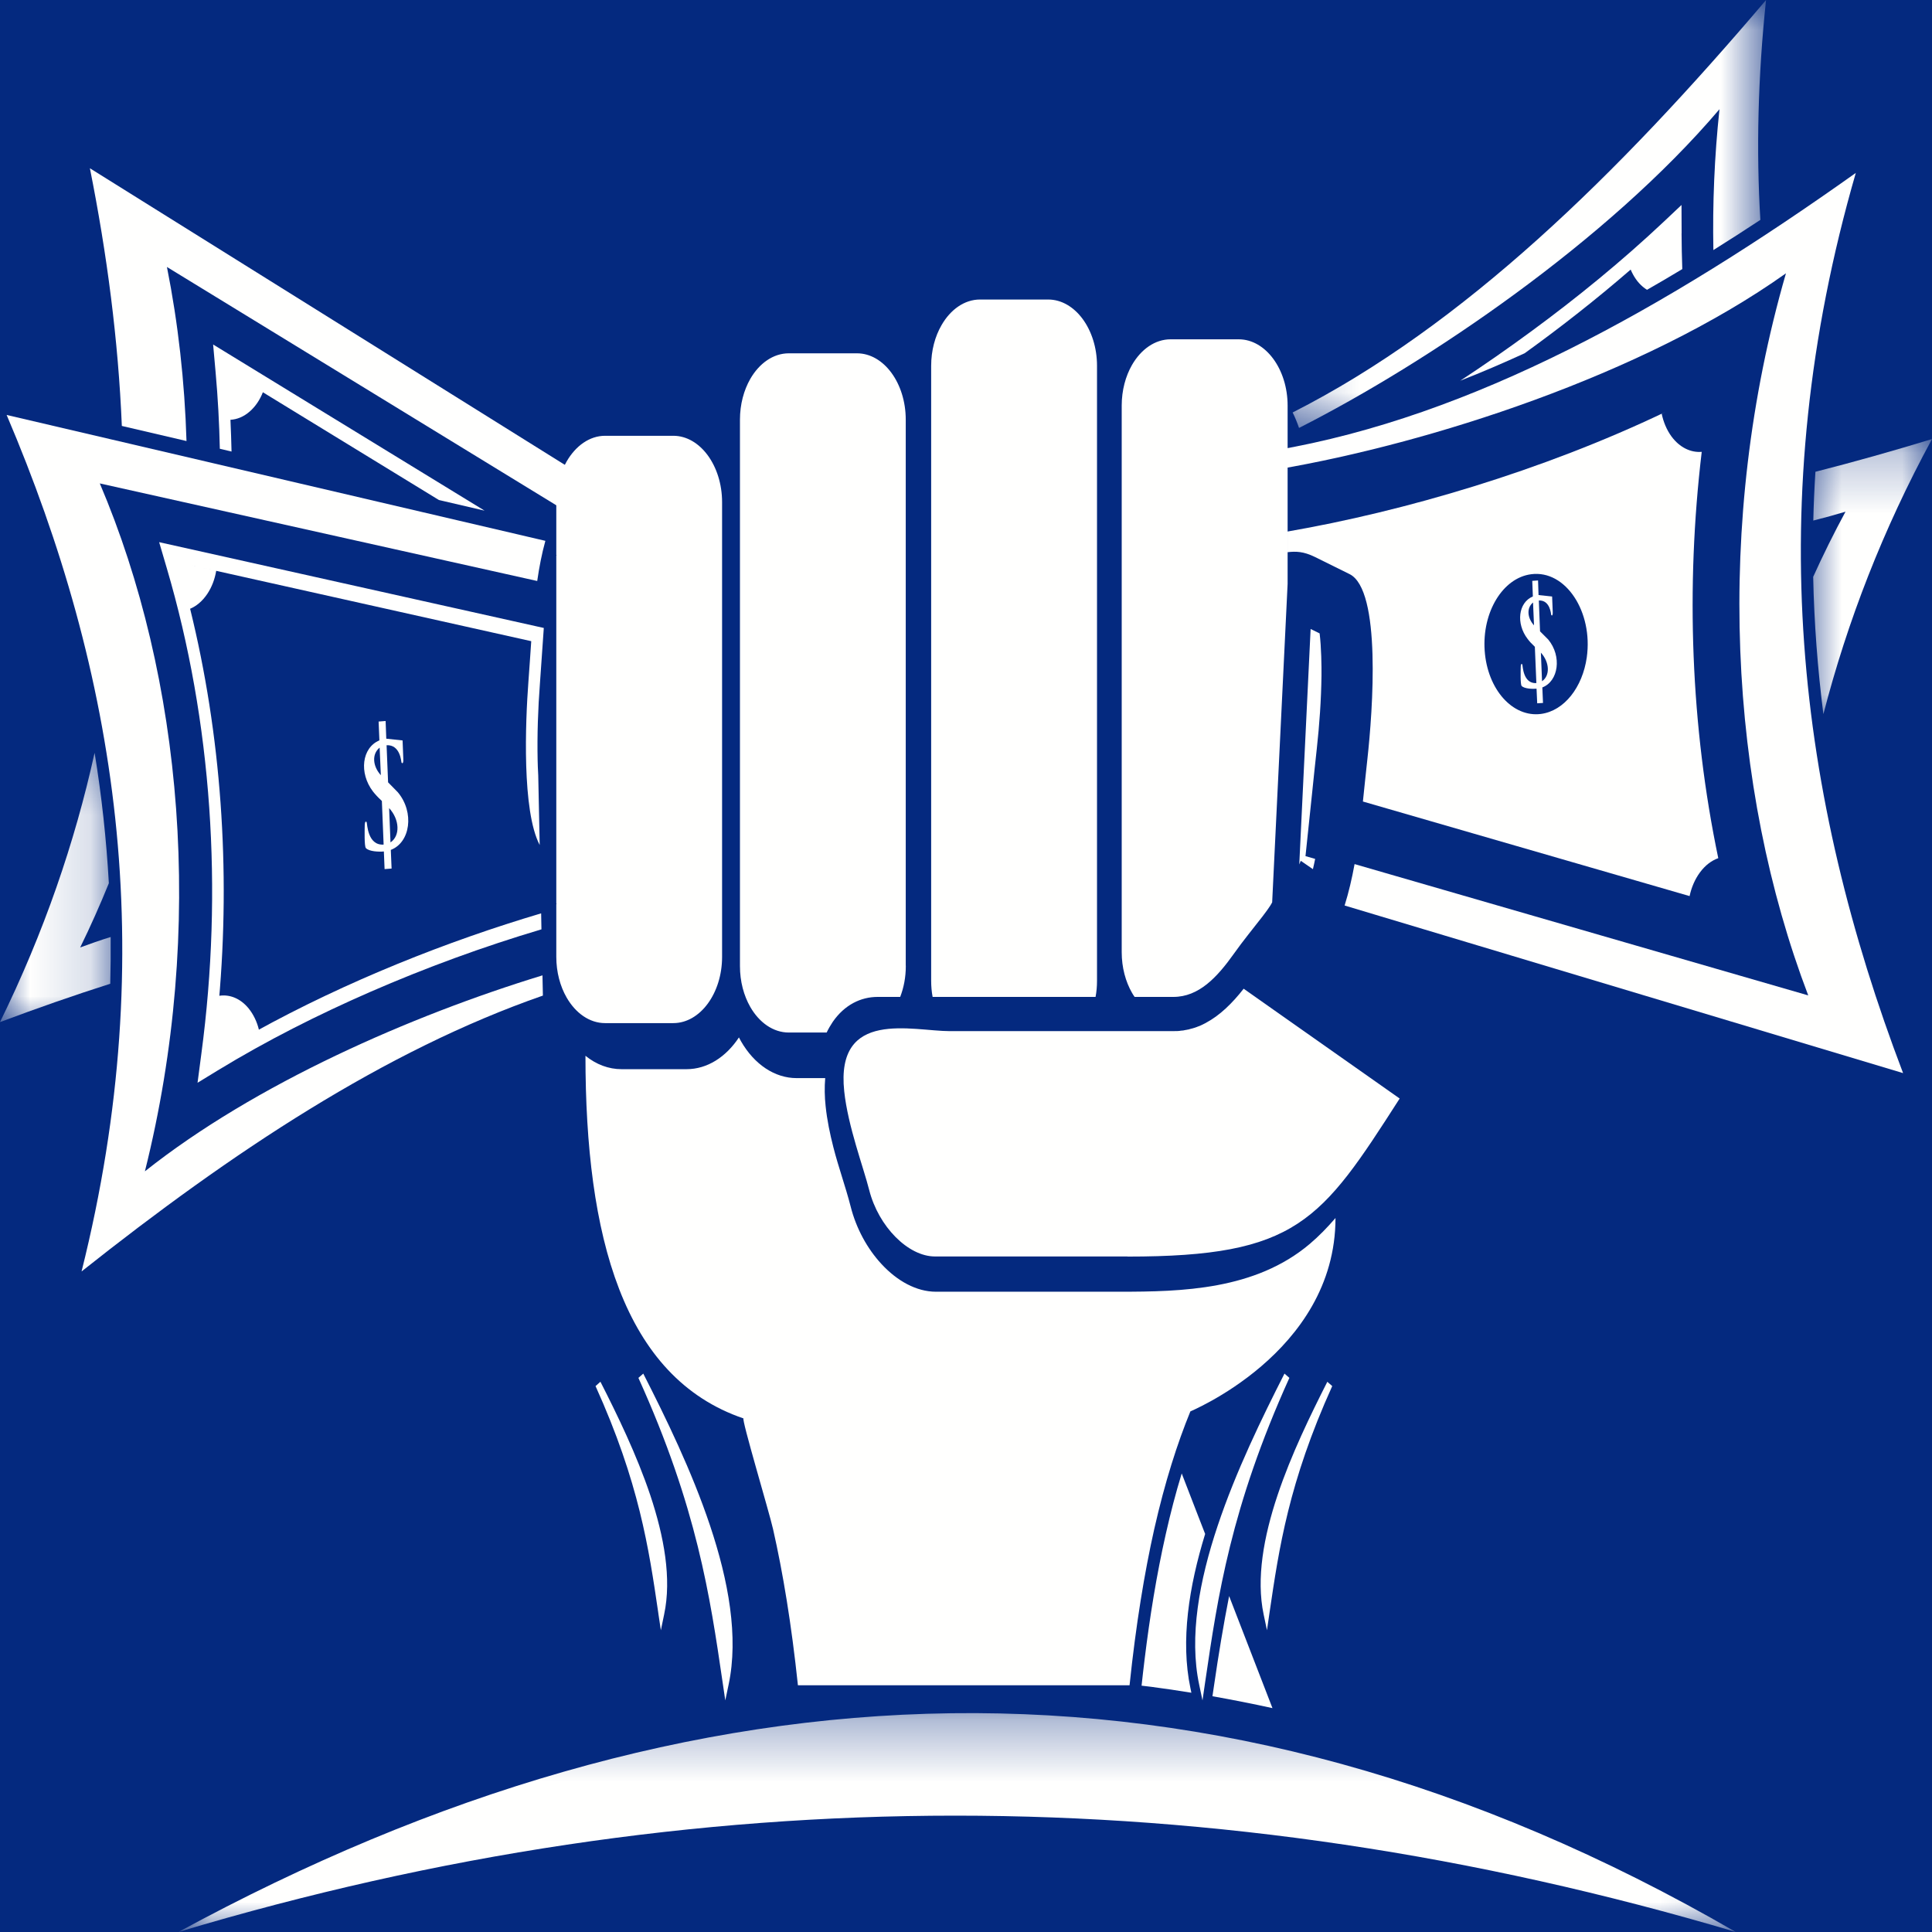 <svg xmlns="http://www.w3.org/2000/svg" width="32" height="32" viewBox="0 0 32 32" fill="none">
<rect x="0" y="0" width="32" height="32" fill="#808080" stroke="none"/>
<g clip-path="url(#clip0_5133_18181)">
<rect width="32" height="32" fill="#04297F"/>
<mask id="mask0_5133_18181" style="mask-type:luminance" maskUnits="userSpaceOnUse" x="21" y="0" width="9" height="8">
<path d="M21.232 0H29.271V7.251H21.232V0Z" fill="white"/>
</mask>
<g mask="url(#mask0_5133_18181)">
<path fill-rule="evenodd" clip-rule="evenodd" d="M28.48 1.809C28.396 2.596 28.364 3.377 28.379 4.142C28.64 3.979 28.899 3.812 29.157 3.642C29.088 2.491 29.116 1.281 29.251 0.001C26.795 2.892 24.239 5.397 21.41 6.832C21.45 6.912 21.485 6.997 21.516 7.088C23.653 6.003 26.624 3.993 28.48 1.809Z" fill="#FFFFFE"/>
</g>
<mask id="mask1_5133_18181" style="mask-type:luminance" maskUnits="userSpaceOnUse" x="29" y="7" width="3" height="6">
<path d="M29.89 7.251H32V12.023H29.89V7.251Z" fill="white"/>
</mask>
<g mask="url(#mask1_5133_18181)">
<path fill-rule="evenodd" clip-rule="evenodd" d="M30.568 8.474C30.376 8.828 30.198 9.188 30.032 9.554C30.048 10.316 30.105 11.073 30.201 11.828C30.598 10.293 31.185 8.773 32 7.272C31.354 7.469 30.71 7.651 30.069 7.814C30.052 8.083 30.04 8.353 30.034 8.622C30.216 8.576 30.394 8.527 30.568 8.475V8.474Z" fill="#FFFFFE"/>
</g>
<path fill-rule="evenodd" clip-rule="evenodd" d="M21.183 7.769C21.167 7.662 21.145 7.559 21.117 7.46C24.398 6.899 27.585 5.105 30.738 2.864C29.15 8.35 29.785 13.215 31.521 17.774L22.271 14.998C22.339 14.78 22.393 14.549 22.436 14.312L29.95 16.487C28.638 13.043 28.383 8.672 29.581 4.527C27.199 6.22 23.662 7.345 21.183 7.77V7.769Z" fill="#FFFFFE"/>
<path fill-rule="evenodd" clip-rule="evenodd" d="M28.199 7.383L28.215 7.254C28.21 7.297 28.205 7.34 28.199 7.383Z" fill="#FFFFFE"/>
<path fill-rule="evenodd" clip-rule="evenodd" d="M28.254 6.975C28.259 6.934 28.266 6.891 28.272 6.849C28.266 6.892 28.259 6.934 28.254 6.975Z" fill="#FFFFFE"/>
<path fill-rule="evenodd" clip-rule="evenodd" d="M28.273 6.846C28.279 6.804 28.285 6.761 28.292 6.719L28.273 6.846Z" fill="#FFFFFE"/>
<path fill-rule="evenodd" clip-rule="evenodd" d="M28.294 6.703C28.3 6.666 28.306 6.627 28.312 6.59C28.306 6.628 28.3 6.666 28.294 6.703Z" fill="#FFFFFE"/>
<path fill-rule="evenodd" clip-rule="evenodd" d="M28.314 6.574C28.322 6.531 28.328 6.487 28.335 6.445C28.328 6.488 28.322 6.531 28.314 6.574Z" fill="#FFFFFE"/>
<path fill-rule="evenodd" clip-rule="evenodd" d="M27.852 3.867C27.853 4.064 27.857 4.261 27.864 4.457C27.67 4.574 27.476 4.688 27.28 4.8C27.257 4.786 27.234 4.77 27.212 4.751C27.125 4.679 27.057 4.579 27.009 4.465C26.447 4.952 25.855 5.417 25.253 5.851C24.899 6.013 24.544 6.166 24.186 6.306C24.584 6.045 24.976 5.772 25.361 5.489C26.117 4.934 26.859 4.33 27.565 3.665L27.851 3.395L27.853 3.867H27.852Z" fill="#FFFFFE"/>
<path fill-rule="evenodd" clip-rule="evenodd" d="M3.571 6.165C3.609 6.588 3.632 7.011 3.641 7.433L3.835 7.479C3.831 7.304 3.825 7.128 3.817 6.953C3.927 6.947 4.038 6.902 4.137 6.815C4.232 6.732 4.305 6.622 4.354 6.497L7.27 8.282L8.026 8.458L3.53 5.706L3.571 6.165Z" fill="#FFFFFE"/>
<path fill-rule="evenodd" clip-rule="evenodd" d="M2.018 7.055C1.959 5.634 1.773 4.211 1.489 2.787L9.619 7.864L9.716 7.923C9.618 8.109 9.534 8.309 9.459 8.519L9.245 8.388L2.765 4.422C2.95 5.351 3.059 6.319 3.089 7.305L2.018 7.055Z" fill="#FFFFFE"/>
<mask id="mask2_5133_18181" style="mask-type:luminance" maskUnits="userSpaceOnUse" x="0" y="12" width="2" height="6">
<path d="M0 12.304H1.857V17.076H0V12.304Z" fill="white"/>
</mask>
<g mask="url(#mask2_5133_18181)">
<path fill-rule="evenodd" clip-rule="evenodd" d="M1.328 15.693C1.499 15.344 1.657 14.989 1.803 14.629C1.762 13.903 1.684 13.183 1.567 12.469C1.238 13.958 0.728 15.445 0 16.929C0.61 16.701 1.219 16.487 1.826 16.294C1.833 16.034 1.835 15.776 1.833 15.52C1.66 15.573 1.492 15.632 1.328 15.693Z" fill="#FFFFFE"/>
</g>
<path fill-rule="evenodd" clip-rule="evenodd" d="M8.985 16.154L8.992 16.49C6.377 17.4 3.847 19.077 1.351 21.059C2.685 15.725 1.919 11.12 0.11 6.873L9.033 8.958C8.974 9.171 8.931 9.394 8.898 9.623L1.653 8.007C3.019 11.215 3.408 15.372 2.4 19.401C4.227 17.95 6.814 16.819 8.985 16.155V16.154Z" fill="#FFFFFE"/>
<path fill-rule="evenodd" clip-rule="evenodd" d="M3.336 17.447C3.695 14.753 3.513 11.955 2.762 9.409L2.636 8.98L9.007 10.401L8.99 10.645C8.974 10.87 8.96 11.094 8.943 11.32C8.911 11.739 8.896 12.173 8.905 12.595C8.906 12.651 8.909 12.739 8.915 12.843L8.939 13.996C8.643 13.431 8.702 11.957 8.752 11.293C8.769 11.072 8.783 10.846 8.799 10.62L2.941 9.312L3.581 9.455C3.558 9.593 3.508 9.726 3.432 9.839C3.352 9.957 3.254 10.039 3.149 10.083C3.664 12.172 3.819 14.399 3.625 16.588L3.633 16.493C3.805 16.467 3.984 16.537 4.12 16.705C4.199 16.804 4.256 16.923 4.288 17.054L4.228 17.087C5.744 16.249 7.422 15.585 8.963 15.128L8.968 15.393C8.009 15.678 7.057 16.026 6.128 16.431C5.273 16.805 4.424 17.231 3.604 17.731L3.272 17.934L3.336 17.447Z" fill="#FFFFFE"/>
<path fill-rule="evenodd" clip-rule="evenodd" d="M3.625 16.59L3.614 16.713C3.618 16.673 3.621 16.631 3.625 16.59Z" fill="#FFFFFE"/>
<path fill-rule="evenodd" clip-rule="evenodd" d="M3.573 17.107C3.568 17.148 3.563 17.189 3.559 17.23L3.573 17.107Z" fill="#FFFFFE"/>
<path fill-rule="evenodd" clip-rule="evenodd" d="M15.423 6.133V6.059C15.423 5.806 15.487 5.571 15.595 5.385C15.743 5.127 15.974 4.961 16.232 4.961H17.361C17.806 4.961 18.17 5.455 18.17 6.059V16.246C18.17 16.338 18.162 16.427 18.146 16.512H15.447C15.431 16.427 15.423 16.338 15.423 16.246V16.173C15.423 13.72 15.423 8.593 15.423 6.133ZM21.327 9.671L21.071 14.946C21.035 15.018 20.944 15.136 20.912 15.178C20.753 15.384 20.591 15.579 20.439 15.794C20.158 16.189 19.857 16.512 19.434 16.512H18.793C18.777 16.491 18.764 16.468 18.75 16.445C18.643 16.259 18.579 16.024 18.579 15.771V6.718C18.579 6.465 18.643 6.23 18.75 6.044C18.899 5.786 19.13 5.62 19.389 5.62H20.517C20.962 5.62 21.327 6.114 21.327 6.719V9.671ZM15.003 15.994V16.003C15.003 16.186 14.969 16.36 14.91 16.512H14.536C14.257 16.512 13.988 16.644 13.794 16.924C13.755 16.982 13.721 17.041 13.692 17.102H13.065C12.806 17.102 12.575 16.936 12.427 16.678C12.32 16.491 12.256 16.257 12.256 16.003V6.951C12.256 6.698 12.32 6.463 12.427 6.276C12.575 6.019 12.806 5.852 13.065 5.852H14.194C14.639 5.852 15.002 6.347 15.002 6.951V15.994H15.003ZM21.544 14.257L21.746 14.396C21.759 14.34 21.772 14.283 21.783 14.226L21.623 14.18L21.735 13.113C21.76 12.876 21.783 12.639 21.81 12.404C21.854 12.003 21.883 11.595 21.888 11.19C21.89 11.042 21.885 10.713 21.857 10.491L21.708 10.418L21.52 14.318L21.545 14.257H21.544ZM18.674 20.813C21.482 20.813 21.876 20.232 23.183 18.195L21.222 16.815L20.599 16.376C20.409 16.619 20.204 16.819 19.971 16.943L19.968 16.945L19.928 16.965L19.909 16.975L19.906 16.976L19.888 16.984L19.885 16.986L19.865 16.994L19.863 16.995L19.843 17.002L19.84 17.003L19.821 17.011L19.819 17.012L19.811 17.014L19.796 17.02L19.775 17.026L19.773 17.027L19.752 17.033L19.75 17.034L19.74 17.036L19.703 17.046L19.683 17.052H19.68L19.658 17.056L19.657 17.057L19.634 17.06L19.633 17.061L19.61 17.065L19.609 17.066L19.586 17.069H19.584L19.561 17.071H19.56L19.535 17.075L19.511 17.077L19.486 17.078H19.461L19.435 17.079C19.435 17.08 17.861 17.079 17.725 17.079H15.736C15.11 17.079 13.837 16.704 13.983 18.075C14.044 18.654 14.303 19.338 14.397 19.712C14.551 20.316 15.041 20.811 15.486 20.811H18.674V20.813ZM9.214 14.962V9.205L9.218 9.193L9.214 9.192V8.318C9.214 8.064 9.278 7.83 9.385 7.644C9.534 7.385 9.765 7.218 10.022 7.218H11.152C11.596 7.218 11.96 7.714 11.96 8.318V15.848C11.96 16.453 11.596 16.946 11.152 16.946H10.022C9.765 16.946 9.534 16.781 9.385 16.522C9.278 16.336 9.214 16.101 9.214 15.848V14.975L9.218 14.973L9.214 14.961V14.962Z" fill="#FFFFFE"/>
<path fill-rule="evenodd" clip-rule="evenodd" d="M22.12 20.174C21.986 20.33 21.845 20.475 21.694 20.603C20.791 21.367 19.573 21.395 18.543 21.395H15.502C15.18 21.395 14.858 21.217 14.598 20.934C14.366 20.683 14.181 20.348 14.089 19.982C14.005 19.654 13.888 19.335 13.803 19.001C13.747 18.782 13.699 18.554 13.675 18.322C13.658 18.166 13.655 18.009 13.668 17.857H13.195C12.833 17.857 12.494 17.631 12.273 17.246L12.239 17.183C12.025 17.507 11.715 17.709 11.371 17.709H10.295C10.081 17.709 9.876 17.632 9.697 17.487C9.697 20.468 10.315 22.814 12.316 23.494C12.271 23.48 12.742 25.049 12.804 25.326C12.968 26.049 13.109 26.901 13.216 27.913H18.709C18.815 26.901 18.956 26.049 19.118 25.326C19.296 24.541 19.5 23.906 19.716 23.378C19.645 23.402 22.12 22.425 22.12 20.174ZM21.076 28.292L20.358 26.436C20.266 26.902 20.184 27.395 20.105 27.939L20.082 28.095C20.413 28.154 20.745 28.219 21.076 28.292ZM18.958 27.486C18.94 27.63 18.924 27.774 18.908 27.92L19.068 27.939C19.29 27.968 19.512 28.001 19.733 28.037L19.717 27.96C19.552 27.177 19.692 26.28 19.961 25.407L19.838 25.091L19.573 24.405C19.473 24.731 19.386 25.067 19.31 25.405C19.156 26.084 19.044 26.783 18.958 27.486Z" fill="#FFFFFE"/>
<path fill-rule="evenodd" clip-rule="evenodd" d="M19.909 27.885C20.119 26.453 20.329 24.967 21.315 22.788C20.58 24.232 19.581 26.334 19.909 27.885ZM10.954 26.723C10.797 25.654 10.64 24.548 9.905 22.923C10.453 24 11.198 25.568 10.954 26.723ZM12.022 27.885C12.35 26.334 11.35 24.232 10.615 22.788C11.602 24.967 11.812 26.453 12.022 27.885ZM20.977 26.723C20.732 25.568 21.478 24 22.025 22.923C21.29 24.548 21.133 25.654 20.977 26.723Z" fill="#FFFFFE"/>
<path fill-rule="evenodd" clip-rule="evenodd" d="M19.963 27.849L19.917 28.164L19.862 27.903C19.694 27.111 19.863 26.182 20.169 25.27C20.471 24.367 20.905 23.479 21.273 22.755L21.275 22.751L21.356 22.822C20.386 24.967 20.17 26.437 19.963 27.85V27.849ZM19.908 27.555C20.054 26.569 20.227 25.537 20.672 24.255C20.52 24.603 20.379 24.963 20.257 25.323C20.001 26.092 19.842 26.868 19.908 27.555ZM10.906 26.736L10.901 26.699C10.747 25.649 10.586 24.555 9.864 22.958L9.945 22.886L9.947 22.89C10.222 23.43 10.545 24.093 10.771 24.766C10.999 25.451 11.127 26.146 11 26.741L10.946 27.002L10.906 26.736ZM10.504 24.337C10.743 25.1 10.857 25.747 10.95 26.363C10.973 25.884 10.859 25.35 10.682 24.82C10.627 24.658 10.568 24.495 10.504 24.337ZM12.023 27.555C12.089 26.868 11.93 26.092 11.673 25.323C11.553 24.963 11.41 24.604 11.26 24.258C11.703 25.537 11.876 26.569 12.023 27.555ZM11.761 25.27C12.066 26.182 12.236 27.111 12.068 27.903L12.013 28.164L11.967 27.852C11.76 26.44 11.545 24.968 10.574 22.822L10.655 22.751L10.656 22.754C11.025 23.478 11.459 24.366 11.761 25.27ZM20.93 26.741C20.804 26.146 20.931 25.451 21.16 24.766C21.385 24.093 21.709 23.431 21.983 22.89L21.985 22.887L22.066 22.958C21.344 24.555 21.184 25.649 21.029 26.699L20.985 27.002L20.93 26.741ZM21.248 24.821C21.071 25.35 20.957 25.884 20.981 26.364C21.074 25.747 21.187 25.101 21.427 24.337C21.363 24.497 21.302 24.658 21.248 24.82V24.821Z" fill="#FFFFFE"/>
<mask id="mask3_5133_18181" style="mask-type:luminance" maskUnits="userSpaceOnUse" x="2" y="28" width="27" height="4">
<path d="M2.888 28.304H28.859V32H2.888V28.304Z" fill="white"/>
</mask>
<g mask="url(#mask3_5133_18181)">
<path fill-rule="evenodd" clip-rule="evenodd" d="M28.746 31.998C20.092 29.431 11.532 29.431 2.96 31.998C11.433 27.396 20.015 26.943 28.746 31.998Z" fill="#FFFFFE"/>
</g>
<path fill-rule="evenodd" clip-rule="evenodd" d="M22.575 13.276L27.985 14.842C28.015 14.7 28.072 14.565 28.155 14.452C28.243 14.332 28.349 14.253 28.46 14.214C28.004 12.03 27.919 9.726 28.186 7.484C28.006 7.499 27.822 7.414 27.685 7.229C27.606 7.121 27.552 6.991 27.523 6.854L27.585 6.823C25.547 7.799 23.253 8.47 21.325 8.804V9.146C21.466 9.13 21.59 9.133 21.777 9.224L22.353 9.509C22.882 9.771 22.738 11.761 22.648 12.576C22.622 12.805 22.599 13.041 22.574 13.276H22.575ZM25.523 11.825C25.053 11.886 24.636 11.417 24.591 10.778C24.546 10.139 24.891 9.571 25.361 9.511C25.933 9.436 26.388 10.136 26.282 10.888C26.212 11.382 25.91 11.774 25.523 11.825Z" fill="#FFFFFE"/>
<path fill-rule="evenodd" clip-rule="evenodd" d="M25.422 10.713L25.447 11.314C25.226 11.328 25.222 11.028 25.215 11.008C25.213 10.999 25.189 10.975 25.188 11.049C25.187 11.107 25.18 11.335 25.203 11.361C25.247 11.409 25.387 11.413 25.45 11.407L25.461 11.649L25.557 11.643L25.546 11.386C25.814 11.283 25.873 10.87 25.643 10.592L25.508 10.457L25.488 9.946C25.678 9.937 25.689 10.177 25.693 10.185C25.696 10.192 25.721 10.217 25.718 10.133L25.708 9.88L25.483 9.856L25.475 9.614L25.379 9.621L25.389 9.879C25.147 9.98 25.107 10.328 25.301 10.581C25.33 10.621 25.367 10.661 25.412 10.703L25.422 10.713ZM25.392 9.979L25.408 10.358C25.294 10.231 25.284 10.068 25.392 9.979ZM25.522 10.81C25.668 10.97 25.676 11.192 25.541 11.283L25.522 10.81Z" fill="#FFFFFE"/>
<path fill-rule="evenodd" clip-rule="evenodd" d="M6.325 13.267L6.354 13.989C6.088 14.007 6.083 13.647 6.074 13.621C6.072 13.611 6.043 13.582 6.041 13.672C6.04 13.741 6.032 14.016 6.06 14.047C6.113 14.105 6.282 14.111 6.358 14.103L6.37 14.395L6.486 14.386L6.473 14.077C6.796 13.954 6.868 13.455 6.589 13.122L6.428 12.958L6.403 12.343C6.633 12.332 6.645 12.62 6.65 12.63C6.654 12.638 6.684 12.669 6.68 12.568L6.668 12.264L6.398 12.235L6.387 11.942L6.271 11.951L6.284 12.263C5.992 12.385 5.944 12.803 6.177 13.109C6.214 13.156 6.259 13.205 6.312 13.254L6.325 13.267ZM6.288 12.383L6.308 12.84C6.171 12.688 6.157 12.489 6.288 12.383ZM6.445 13.384C6.621 13.577 6.63 13.843 6.468 13.953L6.445 13.384Z" fill="#FFFFFE"/>
</g>
<defs>
<clipPath id="clip0_5133_18181">
<rect width="32" height="32" fill="white"/>
</clipPath>
</defs>
</svg>